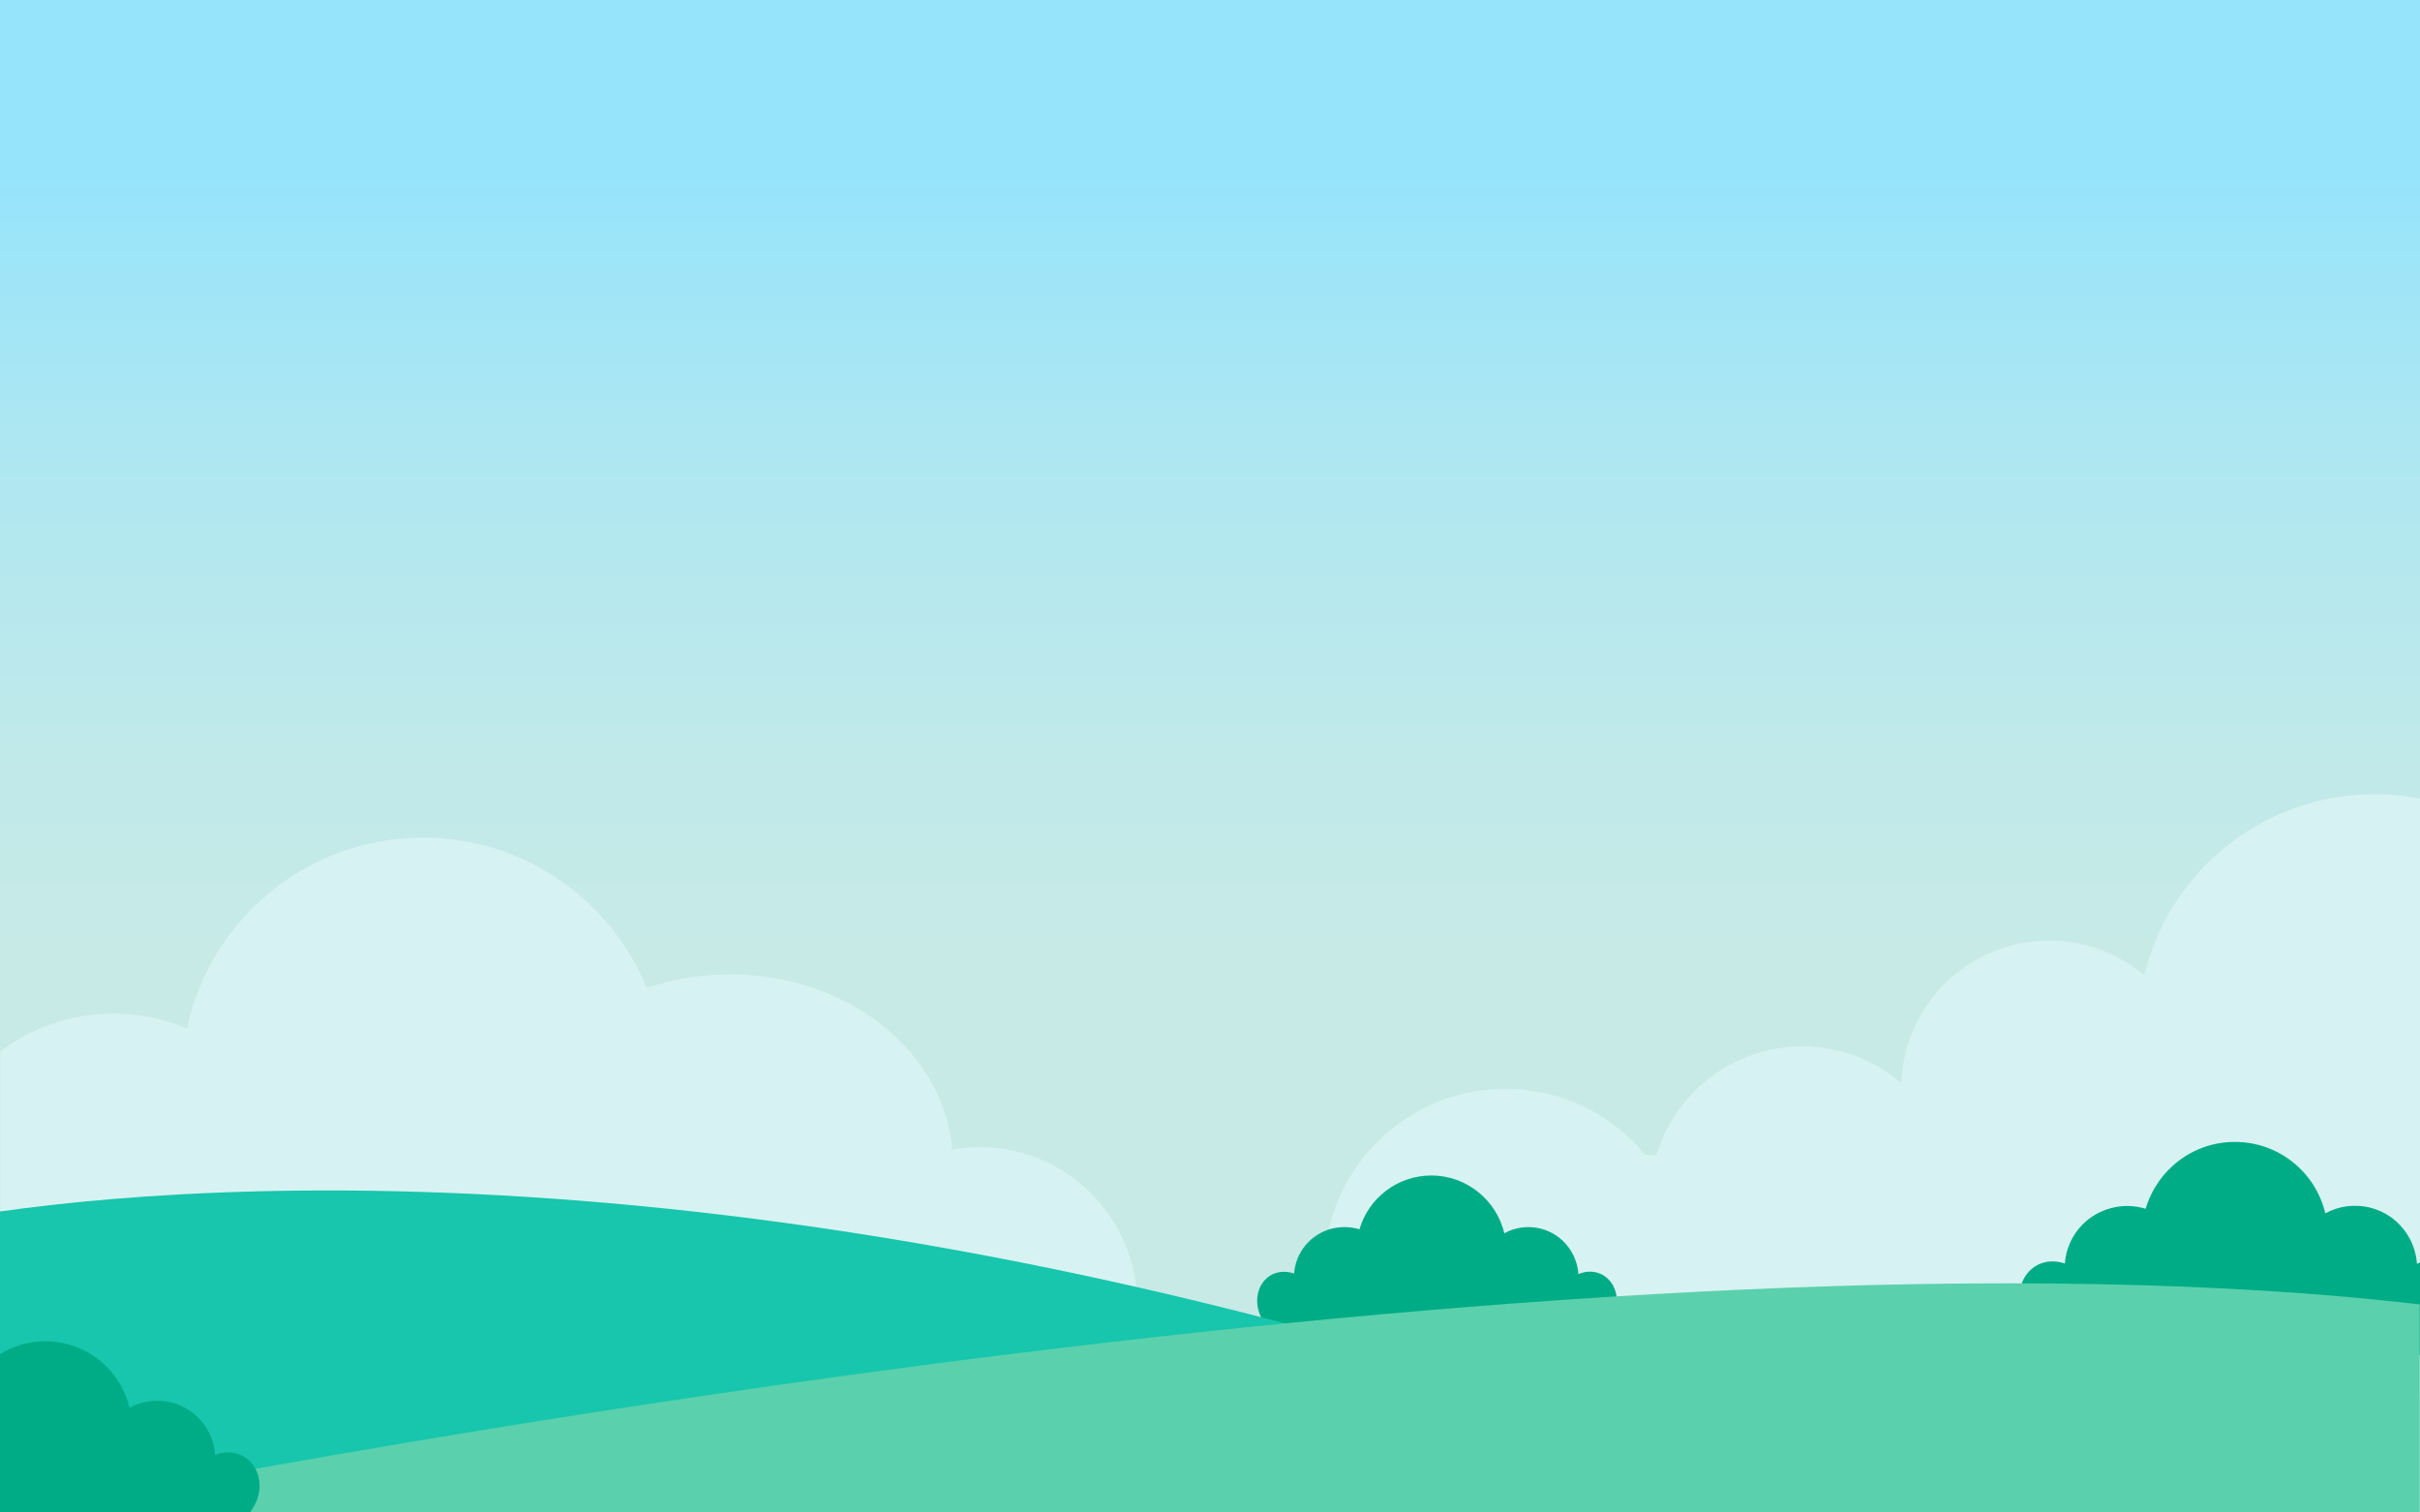 <?xml version="1.0" encoding="utf-8"?>
<!-- Generator: Adobe Illustrator 25.4.1, SVG Export Plug-In . SVG Version: 6.00 Build 0)  -->
<svg version="1.0" id="레이어_1" xmlns="http://www.w3.org/2000/svg" xmlns:xlink="http://www.w3.org/1999/xlink" x="0px"
	 y="0px" width="800px" height="500px" viewBox="0 0 800 500" style="enable-background:new 0 0 800 500;" xml:space="preserve">
<rect x="0" y="0" width="800" height="500" fill="#333333" stroke="none"/>
<style type="text/css">
	.st0{fill:url(#BG_00000135692529543292955410000015246865133347124352_);}
	.st1{fill:#D7F2F2;}
	.st2{fill:#00AC86;}
	.st3{fill:#17C6AC;}
	.st4{fill:#5AD1AC;}
</style>
<linearGradient id="BG_00000034047314643458070690000015620883270547789238_" gradientUnits="userSpaceOnUse" x1="400" y1="441.856" x2="400" y2="57.119" gradientTransform="matrix(1 0 0 -1 0 500)">
	<stop  offset="0" style="stop-color:#96E4FB"/>
	<stop  offset="0.237" style="stop-color:#AEE7F1"/>
	<stop  offset="0.492" style="stop-color:#C0E9EA"/>
	<stop  offset="0.671" style="stop-color:#C7EAE7"/>
</linearGradient>
<rect id="BG" style="fill:url(#BG_00000034047314643458070690000015620883270547789238_);" width="800" height="500"/>
<g id="_x0A_cloud">
	<path class="st1" d="M800,264c-24.7-4.8-51.2,2.4-70.4,21.5c-10.6,10.6-17.5,23.4-20.7,36.9c-19.3-16.2-48-15.2-66.1,2.9
		c-9.1,9.1-13.8,20.8-14.3,32.7c-19.8-16.9-49.6-16.1-68.3,2.7c-6.1,6.1-10.3,13.4-12.6,21.1h-3.8c-1.2-1.5-2.4-2.9-3.8-4.3
		c-23.4-23.4-61.3-23.4-84.7,0c-23.4,23.4-23.4,61.3,0,84.7h27.9H540h260V264z"/>
	<path class="st1" d="M375.9,431.3c0-28.8-23.3-52.1-52.1-52.1c-3.1,0-6.1,0.3-9,0.8c-2.8-32.4-34.6-57.9-73.5-57.9
		c-9.7,0-19,1.6-27.5,4.5c-11.9-29.1-40.5-49.7-73.9-49.7c-38.4,0-70.4,27-78.1,63.1c-7.5-3.2-15.7-4.9-24.3-4.9
		c-14,0-27,4.6-37.4,12.5v144H317c22.7,0,44-12.5,53.6-33.1C374.1,451,376.3,441.9,375.9,431.3z"/>
</g>
<g id="_x0A_under">
	<path class="st2" d="M800,417.4c-0.3,0.1-0.7,0.2-1,0.4c-0.6-8.6-6.5-16.2-15.2-18.5c-5.3-1.4-10.7-0.6-15.1,1.8
		c-3.2-13.5-15.3-23.6-29.9-23.6c-14,0-25.7,9.3-29.5,22.1c-3.6-1.1-7.5-1.3-11.5-0.2c-8.7,2.3-14.6,9.8-15.2,18.3
		c-2.9-1-6.1-1-8.9,0.4c-5.9,3-7.9,10.8-4.5,17.5c2.4,4.7,15.5,20.5,51.1,13.8c0,0,18.5,6.8,36.9,0.4c0,0,25.1,6.5,42.8-1.9
		L800,417.4L800,417.4z"/>
	<path class="st2" d="M529.5,421.3c-2.4-1.2-5.2-1.2-7.7-0.1c-0.5-6.9-5.2-13.1-12.3-15c-4.3-1.1-8.6-0.5-12.2,1.5
		c-2.6-10.9-12.4-19.1-24.1-19.1c-11.3,0-20.8,7.5-23.8,17.8c-2.9-0.9-6.1-1-9.3-0.2c-7,1.9-11.8,7.9-12.3,14.8
		c-2.4-0.8-4.9-0.8-7.2,0.3c-4.8,2.4-6.4,8.7-3.7,14.2c1.9,3.8,12.5,16.5,41.3,11.2c0,0,15,5.5,29.8,0.3c0,0,34.4,8.9,45.1-11.5
		C536,430.1,534.2,423.7,529.5,421.3z"/>
	<path class="st3" d="M0,500h614.1C301.3,376.1,80.6,389.1,0,400.5V500z"/>
	<path class="st4" d="M799.9,431.2c-267-31-700,50.5-792.1,68.8h792.1V431.2z"/>
	<path class="st2" d="M80,481.2c-2.8-1.4-6-1.4-8.9-0.2c-0.5-8-6-15.1-14.2-17.3c-4.9-1.3-9.9-0.6-14.1,1.7c-3-12.6-14.3-22-27.8-22
		c-5.5,0-10.7,1.6-15.1,4.3V500h82.8c0.5-0.8,1-1.6,1.5-2.5C87.5,491.3,85.5,483.9,80,481.2z"/>
</g>
</svg>
